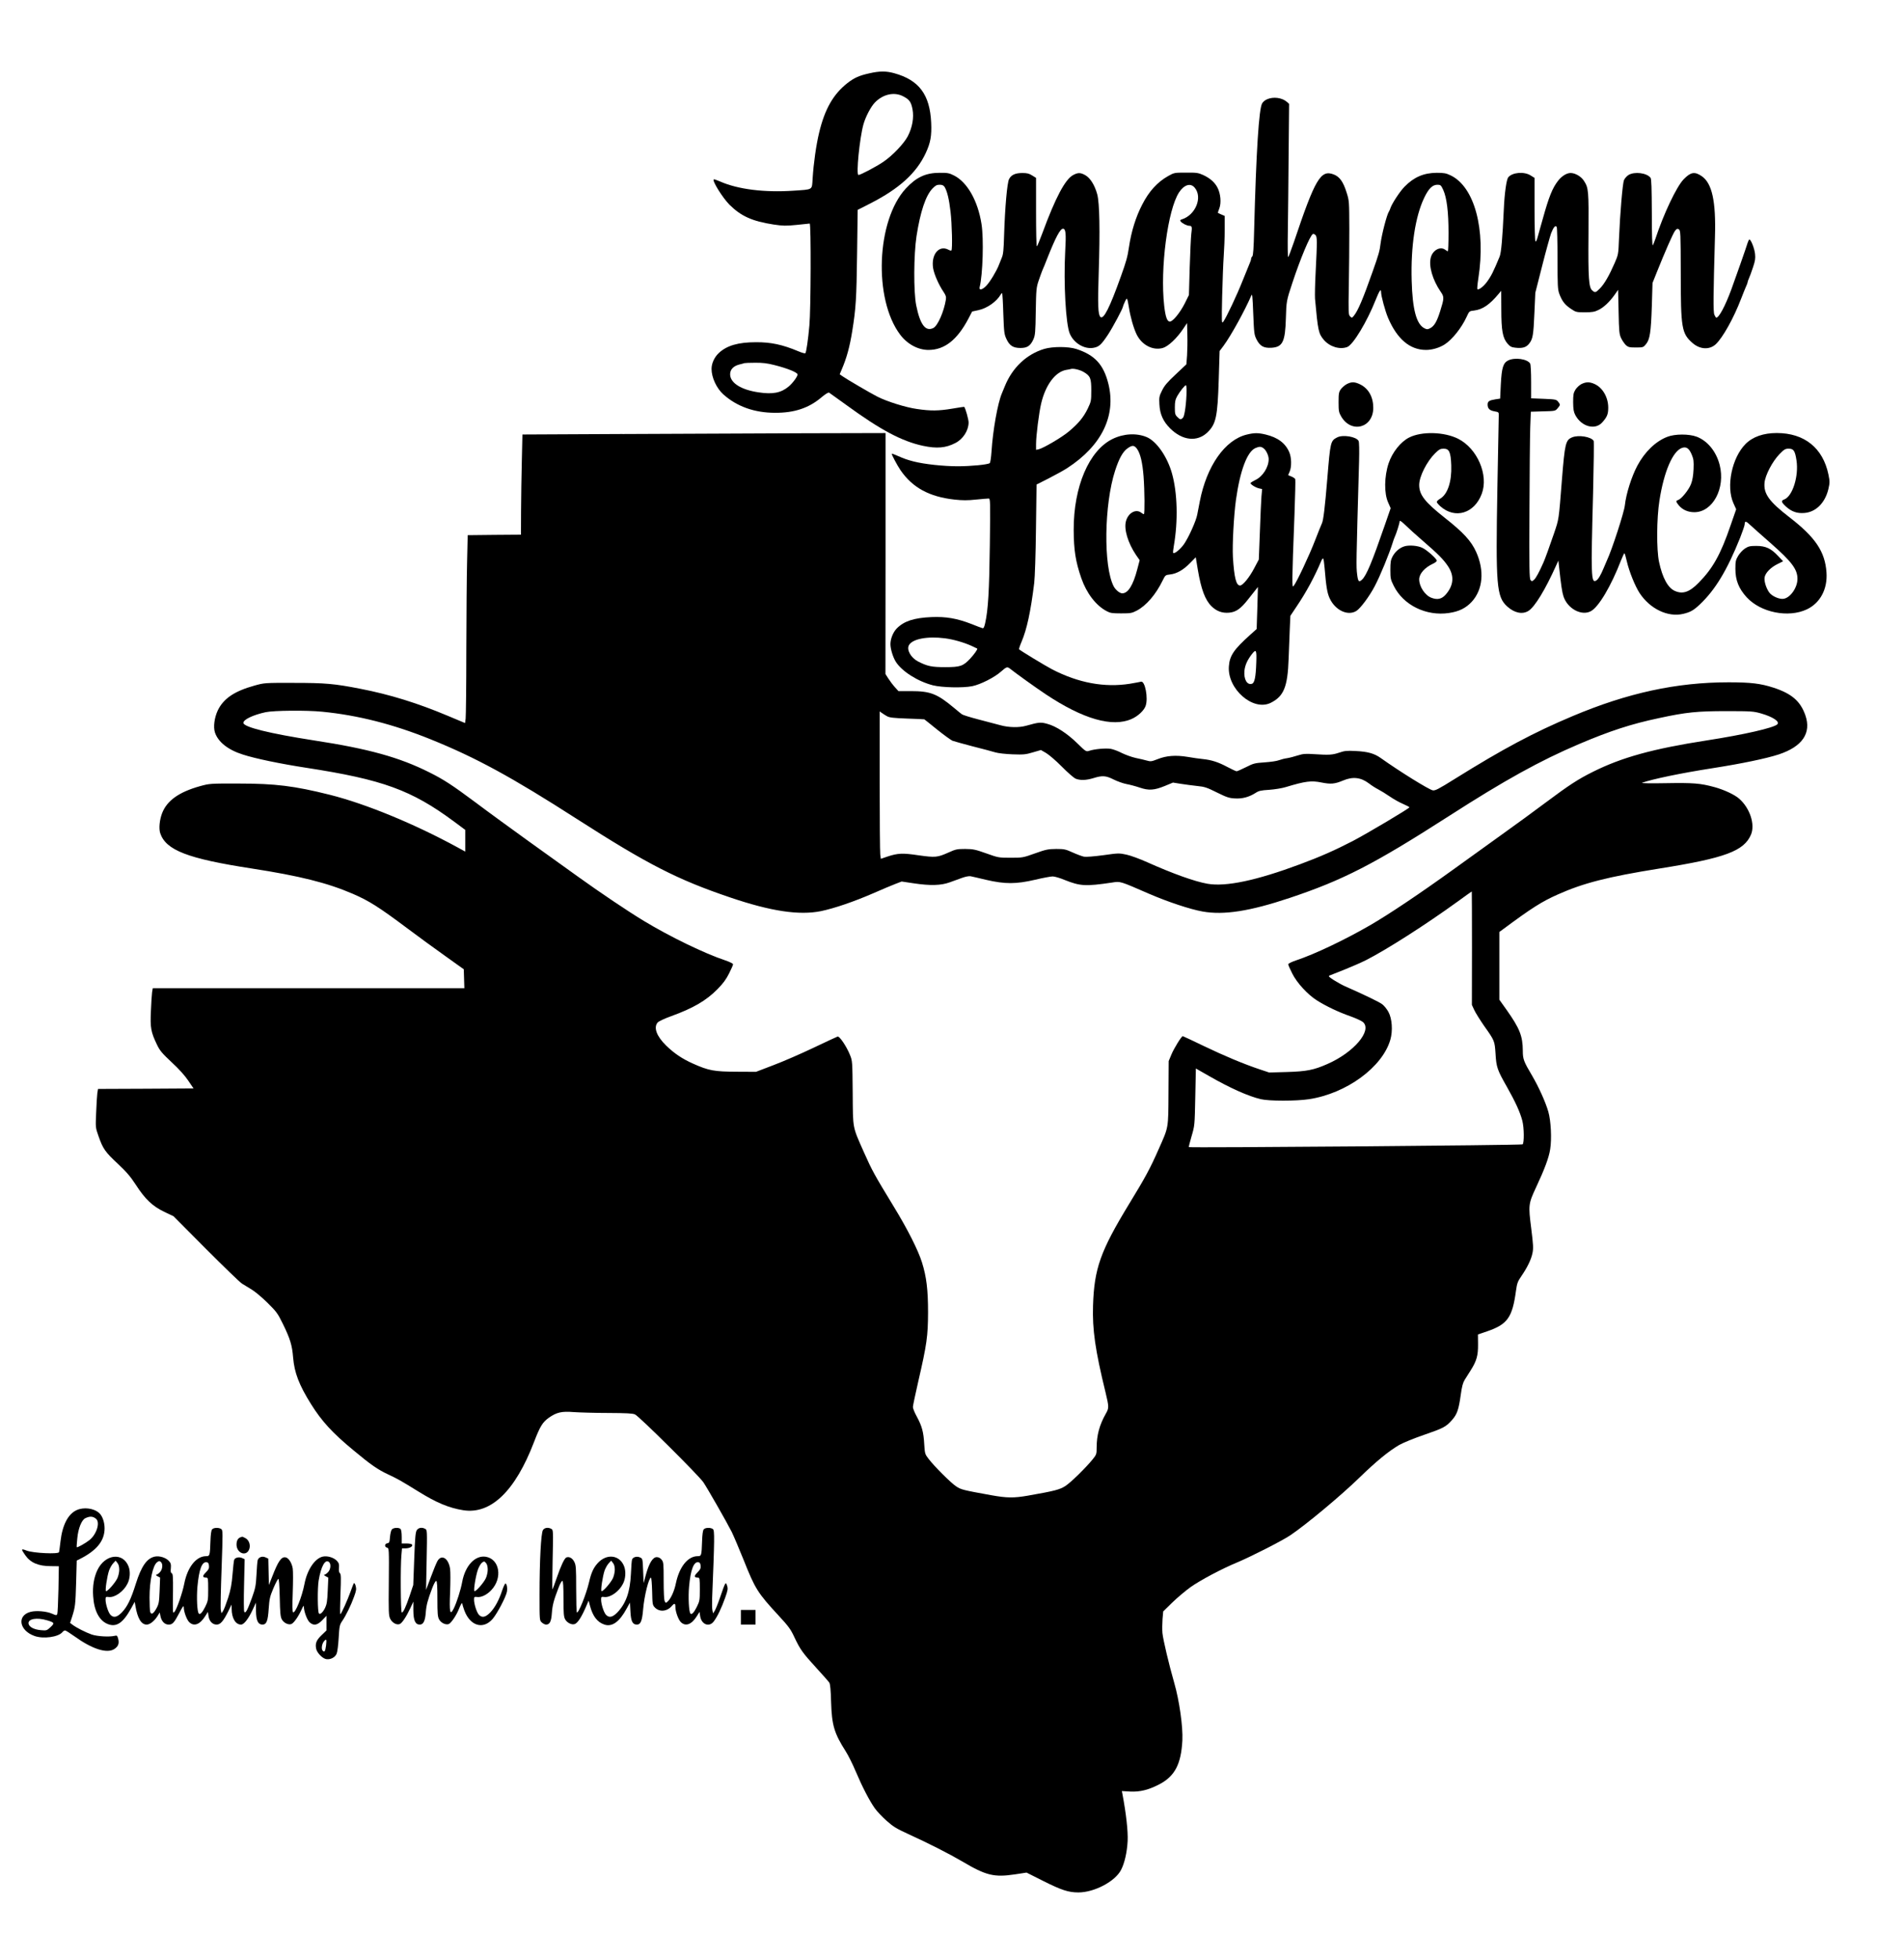 <?xml version="1.0" standalone="no"?>
<!DOCTYPE svg PUBLIC "-//W3C//DTD SVG 20010904//EN"
 "http://www.w3.org/TR/2001/REC-SVG-20010904/DTD/svg10.dtd">
<svg version="1.0" xmlns="http://www.w3.org/2000/svg"
 width="1948pt" height="2004pt" viewBox="0 0 1948 2004"
 preserveAspectRatio="xMidYMid meet">

<g transform="translate(0,2004) scale(0.1,-0.1)"
fill="#000000" stroke="none">
<path d="M8895 19290 c-102 -22 -156 -46 -225 -100 -145 -114 -232 -266 -290
-510 -30 -126 -56 -308 -66 -467 -8 -120 9 -110 -198 -124 -295 -20 -568 14
-750 95 -33 14 -61 24 -64 21 -17 -16 93 -191 162 -260 119 -117 231 -168 451
-202 96 -14 125 -15 234 -4 69 7 129 13 135 14 15 3 12 -885 -3 -1043 -13
-147 -32 -273 -41 -283 -4 -5 -36 4 -71 19 -164 69 -283 94 -435 93 -181 0
-297 -34 -378 -109 -47 -43 -76 -107 -76 -164 0 -88 51 -198 120 -260 137
-124 319 -189 530 -189 197 -1 346 49 473 157 42 35 72 54 80 49 6 -4 86 -61
177 -127 348 -254 568 -371 784 -417 141 -30 233 -22 331 29 78 40 134 127
135 209 0 32 -31 143 -45 161 -1 1 -55 -7 -119 -18 -142 -24 -224 -25 -365 -4
-115 16 -309 77 -406 127 -67 34 -315 179 -357 209 l-27 19 20 47 c50 116 82
230 108 392 38 235 44 335 50 789 l6 454 130 66 c295 151 470 309 566 514 50
108 62 177 56 312 -13 287 -124 436 -378 506 -83 23 -148 23 -254 -1z m343
-234 c66 -34 83 -57 98 -134 16 -85 -2 -187 -49 -277 -41 -77 -158 -199 -250
-261 -76 -51 -233 -134 -254 -134 -26 0 12 378 51 518 22 78 75 179 116 222
82 86 197 112 288 66z m-1318 -2750 c133 -33 240 -76 240 -97 0 -21 -49 -88
-91 -123 -77 -65 -163 -82 -307 -60 -180 26 -292 97 -292 185 0 49 33 84 94
100 23 5 46 12 51 14 6 2 55 4 110 4 74 1 125 -5 195 -23z"/>
<path d="M12963 19024 c-18 -7 -40 -25 -49 -40 -34 -51 -62 -494 -83 -1306 -4
-177 -10 -251 -18 -260 -7 -6 -13 -18 -13 -26 0 -8 -6 -28 -14 -45 -8 -18 -40
-97 -72 -177 -58 -147 -167 -379 -199 -422 -16 -22 -17 -9 -11 262 4 157 11
341 16 410 5 69 10 189 10 268 l0 143 -35 15 c-19 8 -35 16 -35 18 0 2 7 23
16 47 20 56 12 145 -18 206 -28 56 -75 98 -147 132 -51 23 -68 26 -176 25
-118 0 -121 0 -182 -34 -112 -63 -197 -156 -267 -293 -65 -125 -112 -275 -136
-438 -14 -95 -27 -144 -83 -299 -113 -317 -177 -444 -209 -412 -24 24 -28 125
-17 452 14 429 9 711 -15 802 -25 92 -71 167 -121 195 -49 28 -75 29 -124 3
-82 -42 -182 -230 -317 -597 -27 -73 -52 -133 -56 -133 -5 0 -8 157 -8 350 l0
350 -40 25 c-31 20 -53 25 -100 25 -73 0 -114 -19 -136 -62 -20 -38 -42 -290
-51 -573 -4 -148 -9 -199 -23 -230 -9 -22 -23 -56 -30 -75 -23 -61 -91 -174
-128 -212 -41 -44 -78 -52 -69 -15 32 126 43 494 19 644 -37 238 -145 429
-282 498 -48 24 -65 28 -147 27 -142 0 -238 -45 -345 -160 -302 -327 -333
-1132 -58 -1496 73 -97 183 -156 289 -156 164 0 294 102 409 320 l38 73 64 14
c88 18 188 88 229 161 5 9 12 15 14 12 3 -3 9 -97 12 -210 7 -189 9 -209 32
-258 32 -69 69 -92 144 -92 69 0 102 22 132 89 18 41 21 70 24 286 4 224 6
245 30 315 14 41 31 89 38 105 8 17 32 75 53 130 81 204 129 295 157 295 29 0
34 -47 23 -237 -17 -318 6 -740 47 -836 41 -98 151 -163 244 -145 55 10 78 31
146 133 49 74 155 272 155 291 1 5 9 27 20 49 21 46 23 42 40 -60 15 -96 47
-209 77 -272 52 -111 166 -172 270 -143 55 16 144 99 209 197 l39 58 3 -120
c2 -66 0 -161 -3 -211 l-7 -91 -108 -102 c-86 -80 -116 -115 -141 -166 -29
-58 -31 -70 -27 -142 5 -100 38 -174 110 -246 126 -125 277 -141 382 -40 87
85 103 158 115 538 l9 294 40 53 c78 106 219 363 284 514 10 25 13 -3 20 -184
8 -199 10 -216 33 -263 36 -70 73 -91 152 -87 116 7 142 60 149 303 5 172 6
179 66 360 83 251 180 482 209 500 6 4 18 0 27 -9 19 -19 19 -55 2 -391 -6
-110 -8 -227 -6 -260 30 -331 36 -358 91 -423 61 -70 163 -101 239 -72 60 23
202 258 291 483 37 93 55 119 55 78 0 -40 42 -193 71 -262 93 -218 224 -329
389 -329 63 0 137 22 190 56 77 49 173 169 225 282 27 59 28 60 77 65 87 11
158 59 252 172 l25 30 1 -188 c0 -220 14 -295 64 -353 25 -29 40 -37 78 -41
74 -9 114 3 144 43 37 47 43 88 53 319 l9 200 70 275 c38 151 80 300 91 332
25 64 44 87 58 66 4 -7 8 -152 8 -323 0 -276 2 -315 18 -360 28 -75 56 -112
117 -153 53 -36 58 -37 145 -37 73 0 99 4 137 23 54 25 116 83 168 157 l35 50
5 -225 c4 -202 7 -230 26 -270 12 -25 34 -56 48 -70 24 -22 37 -25 103 -25 73
0 76 1 103 34 40 48 51 120 60 391 l7 235 46 115 c82 205 163 390 184 418 17
22 24 25 39 16 18 -11 19 -34 20 -445 0 -568 9 -620 120 -718 77 -67 173 -72
238 -13 72 68 183 266 260 467 21 55 45 113 52 129 8 16 14 33 14 39 0 5 6 23
14 40 8 18 27 68 41 112 22 65 26 91 21 137 -5 54 -42 148 -58 148 -4 0 -11
-15 -17 -32 -13 -45 -132 -383 -170 -486 -62 -166 -124 -282 -152 -282 -3 0
-12 14 -19 30 -13 30 -11 196 6 799 11 363 -30 547 -136 619 -72 49 -112 42
-184 -32 -73 -75 -205 -353 -290 -611 -9 -27 -21 -57 -26 -65 -6 -10 -10 103
-10 330 -1 255 -4 349 -13 361 -38 50 -163 66 -225 29 -18 -11 -39 -35 -47
-53 -14 -34 -40 -337 -51 -602 -6 -156 -7 -161 -45 -248 -55 -126 -105 -213
-150 -258 -44 -44 -49 -46 -78 -21 -36 30 -43 123 -39 577 3 451 1 472 -48
547 -28 43 -88 78 -135 78 -40 0 -90 -31 -127 -78 -59 -75 -95 -165 -158 -392
-8 -30 -19 -68 -24 -85 -4 -16 -16 -58 -26 -93 -11 -42 -20 -59 -25 -50 -5 7
-9 156 -9 330 l0 318 -40 25 c-66 42 -187 32 -229 -19 -18 -22 -38 -162 -45
-321 -14 -307 -27 -450 -43 -490 -63 -153 -87 -201 -133 -263 -35 -46 -83 -82
-95 -70 -3 3 1 52 10 109 78 503 -39 938 -284 1055 -46 22 -68 26 -142 26
-134 -1 -233 -44 -330 -143 -48 -49 -130 -175 -144 -220 -4 -13 -11 -28 -15
-34 -20 -28 -73 -231 -85 -325 -9 -78 -20 -115 -82 -290 -99 -281 -149 -398
-191 -450 -20 -24 -21 -24 -39 -7 -17 17 -18 37 -13 315 3 163 5 425 5 582 -1
281 -1 286 -28 371 -34 109 -71 161 -131 184 -134 52 -190 -43 -408 -692 -29
-84 -55 -153 -59 -153 -4 0 -6 118 -3 263 2 144 6 497 8 783 l5 521 -22 20
c-50 44 -139 56 -204 27z m-3299 -896 c26 -43 46 -123 61 -253 15 -126 21
-386 9 -397 -3 -4 -17 0 -32 8 -96 50 -178 -51 -155 -191 11 -63 58 -170 107
-242 23 -35 28 -50 23 -80 -20 -123 -83 -265 -127 -288 -80 -41 -136 32 -176
230 -28 137 -26 519 3 710 39 250 94 414 163 486 30 31 44 39 73 39 27 0 40
-6 51 -22z m2559 -8 c83 -98 9 -280 -131 -324 -19 -6 -21 -10 -11 -23 17 -20
64 -43 88 -43 26 0 29 -12 19 -84 -4 -34 -11 -188 -16 -343 l-8 -281 -43 -87
c-49 -96 -122 -185 -152 -185 -28 0 -45 48 -58 162 -43 383 36 982 152 1160
52 79 118 99 160 48z m2543 -23 c36 -80 54 -224 54 -439 0 -104 -3 -188 -7
-188 -5 0 -17 7 -27 15 -50 38 -127 -4 -147 -78 -24 -88 18 -231 101 -352 37
-53 36 -66 -6 -200 -33 -104 -59 -149 -99 -171 -28 -15 -35 -15 -60 -3 -83 40
-124 192 -132 489 -10 350 37 656 128 846 45 95 85 134 135 134 33 0 37 -4 60
-53z m-2626 -2054 c-1 -116 -19 -256 -36 -275 -22 -24 -30 -23 -59 7 -22 21
-25 33 -25 97 0 59 5 81 25 117 28 49 76 109 88 110 4 1 7 -25 7 -56z"/>
<path d="M10685 16471 c-181 -54 -327 -191 -404 -381 -12 -30 -26 -64 -31 -75
-43 -102 -92 -377 -106 -597 -4 -60 -12 -112 -18 -116 -20 -15 -191 -32 -326
-32 -148 0 -342 21 -452 49 -72 19 -92 26 -177 63 -24 11 -45 18 -47 16 -5 -5
55 -118 89 -168 123 -179 294 -272 552 -301 85 -9 135 -9 220 0 61 6 119 11
129 11 18 0 19 -14 13 -477 -6 -470 -17 -662 -48 -799 -10 -43 -16 -54 -28
-50 -9 2 -59 21 -111 42 -150 58 -261 77 -410 71 -180 -8 -280 -41 -354 -115
-38 -38 -66 -106 -66 -162 0 -49 26 -134 55 -180 62 -98 224 -201 380 -241 93
-23 305 -28 401 -9 85 17 229 90 296 150 56 49 63 52 93 28 52 -42 268 -197
363 -260 383 -255 683 -341 880 -253 64 28 125 85 142 131 30 78 -5 263 -47
250 -10 -3 -61 -12 -113 -21 -259 -41 -526 8 -795 147 -71 37 -333 196 -339
206 -2 4 9 38 25 75 55 129 94 310 130 602 7 57 15 296 18 554 l6 454 130 66
c72 37 155 83 185 103 351 228 501 535 420 861 -49 198 -140 296 -329 357 -83
26 -239 26 -326 1z m401 -236 c70 -41 79 -64 79 -190 0 -106 -2 -113 -36 -185
-43 -89 -98 -155 -196 -236 -72 -60 -255 -167 -305 -180 l-28 -6 0 58 c0 85
30 325 53 419 45 189 145 322 256 341 20 3 41 7 46 9 22 9 92 -7 131 -30z
m-1418 -2725 c86 -11 193 -42 271 -77 31 -14 57 -27 59 -28 7 -6 -32 -60 -72
-103 -73 -77 -101 -87 -256 -87 -138 0 -182 9 -279 59 -72 38 -117 118 -92
165 35 65 189 94 369 71z"/>
<path d="M15431 16353 c-52 -26 -67 -74 -76 -245 l-7 -146 -47 -7 c-64 -10
-81 -21 -81 -53 0 -42 20 -61 70 -70 43 -8 45 -9 44 -42 0 -19 -7 -350 -14
-735 -18 -1012 -9 -1120 101 -1220 74 -66 154 -83 216 -45 64 39 172 215 284
465 l23 50 7 -65 c20 -185 31 -259 45 -301 41 -126 186 -204 281 -151 80 43
207 258 308 520 16 39 31 72 34 72 4 0 15 -37 25 -82 24 -104 85 -256 132
-327 107 -161 289 -248 445 -211 75 18 105 35 173 99 156 149 275 345 410 681
25 64 46 125 46 137 0 36 14 34 60 -11 25 -23 117 -105 205 -182 217 -191 275
-268 275 -366 0 -89 -72 -193 -142 -204 -43 -7 -120 27 -147 65 -33 47 -54
117 -47 156 9 46 64 102 135 136 l54 27 -51 54 c-73 78 -128 103 -223 103 -65
0 -81 -4 -117 -27 -22 -15 -54 -49 -69 -75 -25 -42 -28 -58 -28 -133 0 -116
34 -201 116 -291 144 -156 426 -212 615 -123 137 65 213 208 201 378 -15 213
-113 359 -380 565 -207 160 -264 239 -254 352 7 78 81 219 154 294 47 48 59
55 93 55 51 0 65 -22 80 -119 25 -161 -40 -369 -126 -401 -34 -13 -30 -27 17
-71 57 -52 113 -73 188 -67 118 8 213 102 247 243 15 66 16 77 1 150 -56 272
-246 425 -529 425 -136 0 -245 -38 -319 -112 -140 -141 -201 -435 -124 -606
l28 -62 -58 -167 c-101 -295 -181 -438 -325 -584 -94 -96 -162 -120 -243 -85
-72 31 -128 133 -163 297 -27 125 -25 447 4 629 46 295 136 505 231 538 44 15
72 -4 99 -68 20 -48 22 -68 19 -150 -3 -65 -11 -113 -26 -152 -23 -60 -98
-152 -131 -163 -26 -8 -25 -17 6 -55 39 -46 94 -70 159 -70 189 0 320 246 259
484 -35 137 -123 245 -234 288 -79 30 -223 30 -302 -1 -119 -46 -230 -153
-306 -295 -59 -111 -115 -287 -128 -406 -7 -70 -133 -458 -184 -565 -5 -11
-19 -45 -32 -75 -31 -75 -57 -119 -79 -130 -50 -27 -53 43 -30 897 7 287 10
527 6 533 -26 42 -155 63 -220 36 -67 -28 -75 -60 -105 -436 -33 -420 -30
-396 -80 -545 -48 -140 -92 -262 -109 -300 -48 -107 -75 -155 -94 -174 -22
-20 -25 -20 -38 -5 -12 14 -14 128 -11 708 1 380 5 764 8 853 l6 161 125 4
c123 3 125 3 149 31 29 34 29 38 5 68 -18 22 -28 24 -148 29 l-128 5 0 170 c0
96 -4 177 -10 186 -29 47 -156 65 -224 32z"/>
<path d="M13778 16110 c-20 -11 -47 -34 -60 -52 -20 -29 -23 -44 -23 -133 0
-91 3 -104 27 -146 104 -177 328 -117 328 89 0 109 -47 195 -131 238 -58 29
-92 30 -141 4z"/>
<path d="M16178 16110 c-20 -11 -47 -36 -60 -57 -20 -33 -23 -51 -23 -128 1
-72 5 -98 22 -131 62 -118 201 -157 274 -77 51 56 63 85 63 153 0 105 -57 204
-139 241 -51 24 -90 23 -137 -1z"/>
<path d="M6370 15600 l-1025 -5 -6 -265 c-4 -146 -7 -376 -8 -512 l-1 -248
-272 -2 -273 -3 -6 -265 c-4 -146 -7 -558 -8 -916 0 -358 -4 -671 -7 -696 l-6
-45 -174 73 c-314 132 -595 219 -899 278 -265 52 -360 60 -680 60 -297 1 -301
0 -399 -27 -209 -58 -319 -133 -378 -255 -35 -75 -47 -169 -29 -225 32 -97
133 -178 285 -226 129 -42 386 -95 652 -136 778 -120 1073 -227 1507 -548
l117 -87 0 -111 0 -111 -82 45 c-443 241 -934 443 -1303 536 -364 91 -558 115
-930 115 -298 1 -301 0 -400 -27 -214 -60 -336 -147 -386 -275 -27 -70 -35
-158 -20 -205 58 -175 281 -261 937 -362 490 -76 772 -146 1034 -259 168 -73
263 -133 560 -355 107 -80 280 -207 385 -281 l190 -136 3 -97 3 -97 -1594 0
-1594 0 -7 -42 c-3 -24 -9 -110 -12 -193 -8 -169 0 -213 62 -342 29 -61 51
-87 150 -180 75 -69 136 -137 170 -188 l54 -80 -489 -3 -488 -2 -7 -43 c-3
-23 -9 -112 -12 -197 -7 -155 -7 -155 24 -243 45 -129 69 -163 197 -282 91
-86 129 -130 185 -216 95 -147 170 -218 290 -276 l95 -45 330 -332 c182 -182
348 -343 370 -357 22 -14 66 -41 98 -60 33 -19 105 -79 162 -135 94 -93 106
-109 158 -215 76 -155 96 -221 106 -347 13 -155 60 -279 183 -476 110 -176
220 -296 436 -474 177 -148 249 -197 356 -247 98 -46 126 -62 301 -170 189
-118 319 -172 465 -195 282 -44 531 195 723 696 62 162 88 204 152 250 80 56
132 68 254 58 58 -4 216 -9 351 -9 192 -1 252 -4 277 -15 45 -21 651 -623 700
-695 47 -71 235 -400 289 -506 20 -41 74 -168 120 -282 121 -304 144 -341 364
-579 98 -106 120 -136 158 -218 59 -125 84 -160 225 -314 66 -72 125 -139 132
-150 9 -14 15 -79 18 -196 7 -239 32 -322 150 -507 25 -39 71 -131 102 -205
66 -156 141 -301 196 -378 21 -30 75 -87 119 -126 67 -60 101 -81 217 -134
217 -99 427 -206 558 -283 245 -145 326 -164 540 -132 l118 18 171 -86 c185
-93 258 -117 359 -117 164 0 377 113 437 231 36 69 61 181 67 294 5 101 -15
280 -54 486 l-5 26 85 -5 c100 -5 189 17 300 75 157 83 221 205 234 448 7 139
-31 408 -83 588 -54 188 -114 441 -121 511 -3 35 -2 99 1 142 l7 79 92 90 c51
50 135 120 187 158 100 71 324 190 475 252 137 57 460 221 545 278 161 108
518 405 710 592 171 166 298 270 406 333 39 22 151 68 250 102 203 70 226 82
288 151 53 59 70 107 91 259 12 87 22 124 41 155 14 22 41 65 60 95 62 98 77
153 76 267 l-1 101 96 33 c206 71 256 141 293 413 11 78 17 96 56 152 61 89
100 170 113 235 10 48 8 85 -13 253 -30 237 -29 251 50 420 88 188 131 304
144 389 17 105 8 291 -19 384 -28 98 -98 253 -166 369 -86 145 -95 169 -95
254 -1 151 -31 228 -166 419 l-74 104 0 346 0 347 33 24 c299 222 400 286 564
359 265 118 507 180 1042 266 672 107 865 179 936 348 43 104 -12 271 -122
367 -47 41 -154 91 -253 118 -143 39 -216 45 -496 40 -153 -3 -257 -1 -244 4
101 37 399 99 719 149 301 47 550 99 679 141 242 80 336 218 273 400 -50 144
-139 222 -326 283 -133 43 -232 55 -460 55 -532 0 -1034 -109 -1596 -346 -399
-168 -712 -335 -1203 -641 -171 -107 -203 -123 -228 -118 -44 10 -343 196
-531 330 -66 47 -132 66 -257 72 -91 5 -114 2 -170 -17 -69 -23 -101 -25 -257
-15 -87 6 -110 4 -165 -13 -34 -11 -83 -24 -108 -28 -25 -3 -63 -13 -85 -21
-22 -9 -88 -18 -147 -22 -100 -7 -113 -10 -190 -49 -46 -23 -89 -42 -96 -42
-7 0 -49 20 -95 44 -91 49 -162 72 -252 81 -33 3 -102 13 -154 22 -121 20
-217 13 -307 -23 -61 -24 -72 -26 -109 -15 -22 6 -74 19 -115 27 -41 9 -104
32 -141 50 -36 19 -87 38 -113 43 -50 9 -166 -1 -223 -20 -31 -10 -34 -8 -120
76 -103 101 -218 176 -308 200 -68 19 -86 17 -215 -19 -73 -21 -179 -19 -265
5 -38 10 -139 37 -224 59 -85 22 -162 46 -170 53 -9 6 -45 36 -81 66 -172 144
-242 171 -441 171 l-127 0 -37 41 c-20 22 -50 62 -66 87 l-30 47 1 1175 c0
646 0 1201 0 1233 l0 57 -832 -2 c-458 -2 -1294 -5 -1858 -8z m-3074 -2841
c367 -36 727 -128 1109 -282 463 -187 829 -386 1500 -817 720 -462 1027 -619
1565 -801 418 -142 707 -185 930 -140 138 29 337 97 535 183 88 39 189 81 225
95 l65 25 120 -18 c171 -26 282 -23 370 9 39 14 97 35 130 47 33 12 70 19 85
16 14 -3 86 -19 160 -37 194 -45 306 -44 500 1 80 19 161 34 180 34 19 0 76
-16 125 -37 156 -62 211 -66 480 -26 91 14 78 17 380 -114 194 -84 424 -160
549 -182 217 -39 484 3 891 139 547 183 859 343 1630 838 571 367 931 566
1330 736 315 134 535 206 820 266 278 60 389 71 690 71 252 0 275 -2 350 -23
123 -35 197 -84 169 -112 -36 -36 -343 -106 -724 -165 -548 -85 -867 -173
-1163 -321 -153 -76 -247 -138 -480 -312 -122 -91 -314 -232 -427 -312 -113
-81 -344 -247 -514 -370 -354 -255 -664 -463 -863 -578 -260 -150 -564 -294
-750 -356 -48 -16 -83 -33 -83 -41 0 -7 18 -49 41 -94 47 -95 158 -216 252
-275 91 -58 223 -121 341 -162 59 -21 119 -49 132 -61 94 -87 -95 -310 -365
-428 -140 -62 -214 -76 -416 -82 l-180 -5 -93 31 c-168 56 -368 140 -578 241
-114 55 -210 100 -213 100 -13 0 -92 -128 -117 -190 l-27 -65 -2 -325 c-2
-372 2 -345 -101 -577 -87 -198 -136 -288 -304 -563 -292 -480 -355 -659 -367
-1035 -8 -246 22 -457 128 -890 35 -146 36 -159 4 -215 -67 -118 -95 -223 -95
-350 0 -64 -2 -71 -39 -117 -70 -87 -225 -239 -281 -275 -57 -37 -110 -51
-385 -99 -144 -25 -213 -24 -375 5 -288 52 -308 57 -357 90 -54 35 -224 205
-282 281 -37 48 -39 53 -45 150 -7 125 -23 184 -75 281 -23 41 -41 86 -41 100
0 13 25 131 55 262 88 381 99 463 100 707 0 231 -16 363 -62 510 -39 125 -148
341 -288 570 -199 327 -222 368 -306 557 -120 271 -112 233 -115 609 -3 321
-3 327 -28 387 -34 86 -107 194 -126 188 -8 -2 -118 -54 -245 -114 -126 -60
-311 -141 -410 -178 l-180 -69 -200 1 c-227 1 -284 11 -445 83 -110 49 -193
105 -275 185 -97 95 -130 184 -87 235 10 12 68 40 138 65 226 82 359 159 476
278 56 57 87 99 117 159 23 45 41 87 41 94 0 8 -35 25 -82 41 -208 69 -563
241 -831 403 -164 99 -446 289 -677 455 -107 77 -337 242 -510 366 -173 125
-413 299 -532 389 -242 180 -326 235 -476 310 -305 153 -621 241 -1177 326
-457 71 -725 137 -725 180 0 34 99 81 227 109 84 18 420 21 579 5z m5779 -46
c24 -14 66 -19 205 -24 96 -3 176 -7 177 -8 1 0 60 -47 130 -104 71 -57 142
-108 158 -115 17 -6 109 -32 205 -57 96 -24 200 -52 230 -61 32 -10 107 -18
180 -21 111 -4 134 -2 207 20 l83 24 52 -30 c29 -17 102 -79 161 -139 59 -60
123 -116 142 -124 47 -19 108 -17 183 6 90 28 126 26 207 -15 39 -19 97 -40
130 -46 33 -6 94 -22 135 -36 94 -32 149 -28 259 17 l82 34 82 -13 c45 -7 120
-17 167 -22 74 -7 100 -16 200 -66 99 -49 125 -58 183 -61 76 -5 144 13 211
55 34 23 57 28 141 33 55 4 132 16 170 28 202 61 261 68 365 47 95 -19 135
-16 221 20 99 42 182 33 264 -29 27 -21 69 -48 95 -61 25 -13 78 -45 117 -72
39 -27 101 -62 137 -77 36 -16 66 -31 66 -35 0 -11 -436 -270 -580 -345 -178
-92 -328 -159 -538 -237 -445 -166 -759 -233 -948 -200 -131 23 -354 103 -616
220 -75 34 -171 69 -213 78 -74 16 -82 16 -238 -6 -97 -13 -176 -19 -197 -15
-19 4 -71 23 -115 43 -73 33 -88 36 -170 36 -81 -1 -103 -5 -215 -45 -123 -44
-127 -45 -250 -45 -123 0 -127 1 -250 45 -112 40 -134 44 -215 45 -82 0 -97
-3 -170 -36 -114 -51 -135 -53 -306 -29 -165 25 -214 22 -320 -13 l-67 -23 -6
44 c-3 25 -6 364 -6 755 l0 709 23 -16 c12 -9 36 -24 52 -33z m5985 -2373 l-1
-580 24 -52 c13 -29 59 -102 101 -163 108 -152 108 -153 117 -285 8 -138 18
-166 117 -340 86 -152 134 -257 157 -345 19 -73 20 -228 3 -242 -11 -9 -3407
-37 -3416 -28 -1 1 12 51 29 111 32 109 32 109 38 401 l6 292 135 -77 c214
-123 402 -207 530 -237 86 -20 361 -20 493 0 382 58 751 327 832 609 26 91 18
215 -20 284 -15 28 -44 64 -63 78 -29 23 -179 95 -387 187 -27 12 -76 40 -110
61 -52 34 -57 40 -40 47 11 4 78 31 149 59 70 28 169 71 219 96 209 106 608
360 942 602 77 56 141 102 143 102 1 0 2 -261 2 -580z"/>
<path d="M12755 15594 c-222 -54 -410 -321 -480 -685 -9 -46 -21 -107 -26
-134 -12 -65 -87 -231 -135 -301 -36 -52 -98 -103 -111 -91 -3 4 0 34 6 69 45
257 38 546 -19 747 -48 170 -157 326 -257 369 -104 44 -238 37 -351 -19 -240
-118 -398 -487 -397 -929 1 -208 19 -324 78 -495 54 -154 149 -279 259 -337
37 -20 57 -23 148 -23 96 0 110 2 160 28 97 51 195 164 265 308 27 55 29 57
76 62 69 8 137 47 204 116 l59 60 21 -127 c34 -201 75 -311 141 -375 51 -50
109 -71 178 -65 72 6 120 40 196 137 33 42 68 87 80 101 l20 25 -6 -215 -7
-215 -66 -59 c-167 -150 -210 -213 -218 -321 -19 -232 247 -465 428 -375 134
67 173 163 183 450 4 96 9 235 12 308 l6 132 62 93 c100 147 188 311 255 471
6 16 15 25 19 22 4 -4 10 -46 14 -94 16 -194 27 -261 53 -315 57 -121 185
-181 272 -127 41 25 133 148 188 253 56 106 149 332 186 452 5 17 13 39 18 50
17 35 51 144 51 162 0 12 18 0 58 -38 31 -31 111 -103 177 -160 160 -138 214
-193 260 -262 66 -99 58 -196 -24 -290 -41 -46 -85 -56 -147 -32 -65 25 -124
114 -124 188 0 57 56 121 143 161 20 9 37 23 37 30 0 19 -100 109 -147 131
-48 24 -140 31 -187 15 -49 -16 -92 -54 -119 -104 -18 -34 -22 -57 -22 -136 0
-88 3 -100 35 -164 98 -197 332 -312 565 -277 103 15 173 50 234 116 113 125
130 316 44 508 -51 113 -130 199 -324 352 -201 159 -259 233 -259 334 0 86 78
240 163 324 41 40 54 47 87 47 57 0 73 -34 78 -171 6 -166 -37 -296 -114 -341
-19 -11 -34 -26 -34 -33 0 -7 17 -27 37 -45 150 -133 348 -73 423 128 72 191
-45 464 -241 563 -143 72 -374 78 -502 13 -87 -44 -172 -151 -210 -264 -45
-136 -47 -309 -4 -402 l25 -57 -58 -168 c-132 -382 -189 -520 -235 -563 -32
-30 -41 -20 -50 55 -10 82 -10 94 20 1158 3 114 1 195 -5 206 -23 44 -161 67
-220 36 -67 -35 -69 -44 -100 -420 -24 -293 -40 -423 -54 -456 -9 -19 -41 -99
-72 -179 -57 -149 -189 -430 -219 -465 -18 -23 -18 24 9 730 7 193 11 356 8
363 -2 7 -20 19 -39 27 l-34 14 16 37 c21 51 19 143 -4 197 -40 94 -118 152
-243 182 -77 18 -115 18 -193 -1z m-1122 -146 c34 -47 56 -141 67 -282 11
-146 13 -386 3 -386 -5 0 -17 7 -27 15 -55 42 -133 -2 -156 -86 -23 -82 20
-224 103 -347 l37 -53 -25 -95 c-42 -161 -94 -244 -153 -244 -26 0 -69 35 -88
72 -106 204 -98 837 15 1184 40 123 78 192 125 226 50 36 70 35 99 -4z m1293
7 c27 -18 54 -75 54 -112 0 -82 -60 -177 -135 -213 -25 -12 -47 -26 -50 -31
-7 -11 51 -48 89 -56 l29 -6 -7 -76 c-3 -42 -11 -204 -16 -360 l-11 -285 -47
-89 c-49 -94 -117 -177 -145 -177 -40 0 -60 82 -73 290 -7 125 9 425 31 585
42 301 115 494 199 531 40 17 57 17 82 -1z m-73 -2197 c-5 -143 -17 -205 -44
-213 -50 -16 -85 45 -77 133 6 57 29 109 77 171 43 55 49 43 44 -91z"/>
<path d="M784 4591 c-88 -40 -146 -153 -165 -319 -6 -53 -13 -103 -15 -111 -7
-22 -264 -10 -331 16 -59 23 -60 17 -14 -48 53 -76 134 -111 260 -111 l83 -1
-4 -236 c-3 -130 -8 -243 -12 -253 -7 -15 -11 -15 -52 3 -57 26 -166 35 -223
19 -140 -38 -115 -190 41 -246 91 -33 244 -12 287 39 7 10 19 17 27 17 7 0 50
-27 96 -60 180 -130 330 -178 406 -131 42 27 54 58 41 106 -9 33 -13 36 -36
30 -54 -13 -178 -6 -236 14 -62 22 -157 70 -196 100 l-24 18 21 64 c32 101 34
121 41 354 l6 220 30 15 c175 88 255 187 255 315 0 64 -23 128 -56 157 -55 49
-158 62 -230 29z m199 -89 c43 -37 6 -157 -66 -216 -41 -33 -126 -81 -132 -74
-2 2 1 44 6 93 10 101 44 184 81 203 47 23 79 21 111 -6z m-502 -1038 c77 -23
80 -29 35 -71 -37 -34 -41 -35 -97 -30 -73 6 -123 34 -127 68 -6 48 85 64 189
33z"/>
<path d="M2170 4394 c-9 -9 -15 -55 -17 -122 -5 -147 -7 -152 -44 -152 -102 0
-191 -112 -224 -282 -17 -89 -78 -266 -100 -287 -18 -19 -18 -25 -15 216 1
142 -1 174 -13 178 -10 5 -13 18 -9 53 3 40 0 51 -21 74 -31 33 -94 53 -141
44 -82 -16 -139 -96 -197 -280 -50 -159 -86 -232 -142 -291 -49 -50 -84 -58
-116 -26 -23 23 -51 110 -51 156 0 29 2 31 34 27 61 -7 151 57 190 136 27 52
31 125 12 175 -57 151 -241 129 -320 -36 -35 -75 -50 -164 -43 -265 9 -151 63
-253 151 -287 88 -34 155 12 238 162 l36 66 7 -39 c22 -131 60 -194 116 -194
33 0 79 37 111 88 l22 36 8 -39 c11 -52 43 -85 83 -85 40 0 56 17 111 122 32
62 43 76 44 57 0 -47 31 -131 57 -155 49 -46 109 -23 163 63 l27 43 6 -41 c7
-53 40 -89 83 -89 39 0 68 33 120 137 l33 68 1 -45 c1 -95 40 -160 96 -160 30
0 75 58 119 152 l34 73 0 -86 c1 -97 21 -139 66 -139 42 0 56 38 64 162 7 100
12 124 47 207 22 52 45 96 51 98 7 3 12 -56 15 -189 3 -154 7 -199 21 -224 18
-35 65 -59 96 -49 25 8 71 72 105 146 20 44 25 49 25 28 2 -49 33 -131 58
-155 41 -38 79 -32 130 21 l43 45 0 -75 0 -75 -49 -47 c-54 -52 -67 -84 -57
-138 8 -43 63 -100 102 -108 44 -8 92 17 108 55 8 18 17 92 21 163 7 119 10
133 35 170 39 56 93 167 123 252 22 60 24 77 16 108 -6 21 -14 33 -18 29 -4
-5 -20 -44 -35 -88 -29 -81 -92 -223 -104 -230 -4 -2 -3 89 1 202 7 170 6 208
-5 217 -9 7 -13 25 -10 55 3 37 -1 50 -21 72 -31 33 -94 53 -142 44 -82 -16
-162 -133 -190 -280 -25 -131 -94 -304 -117 -290 -7 5 -8 66 -3 203 4 108 4
218 0 244 -9 58 -43 111 -74 115 -43 7 -75 -39 -136 -197 l-34 -86 -3 135 -3
135 -27 12 c-34 17 -73 3 -82 -29 -3 -13 -9 -79 -12 -148 -6 -112 -11 -137
-46 -235 -47 -130 -66 -164 -79 -144 -5 8 -6 127 -2 276 l6 262 -26 12 c-31
14 -72 5 -81 -18 -4 -9 -11 -76 -17 -147 -8 -101 -18 -156 -45 -242 -20 -61
-43 -122 -52 -135 l-16 -23 -7 33 c-4 19 0 210 8 425 13 370 13 391 -3 403
-24 18 -79 16 -94 -3z m-950 -413 c0 -25 -9 -64 -19 -86 -22 -48 -106 -143
-117 -132 -10 9 12 152 32 211 9 24 27 57 41 72 l26 28 18 -23 c13 -15 19 -39
19 -70z m428 77 c21 -21 14 -77 -13 -103 -13 -14 -30 -25 -37 -25 -7 -1 -1 -7
13 -15 l27 -14 -5 -133 c-5 -122 -8 -137 -33 -183 -31 -56 -54 -68 -64 -33 -3
13 -6 78 -6 145 0 172 33 327 77 361 21 15 26 15 41 0z m1720 0 c21 -21 14
-77 -13 -103 -13 -14 -30 -25 -37 -25 -7 -1 -1 -7 14 -15 l27 -15 -6 -132 c-4
-108 -10 -141 -27 -177 -23 -46 -50 -71 -63 -57 -14 13 -16 257 -3 336 24 147
69 227 108 188z m-1230 -36 c3 -26 -4 -40 -33 -69 -37 -37 -35 -52 8 -53 15 0
17 -12 17 -118 0 -113 -2 -122 -31 -181 -29 -58 -52 -82 -65 -68 -17 16 -24
162 -14 276 16 175 46 256 94 249 16 -2 22 -12 24 -36z m1198 -816 c-8 -61
-17 -74 -36 -51 -15 19 -6 72 17 97 23 26 26 17 19 -46z"/>
<path d="M4009 4393 c-8 -9 -16 -43 -19 -77 -4 -54 -8 -61 -27 -64 -29 -4 -31
-38 -3 -45 20 -5 21 -11 18 -349 -3 -315 -2 -346 15 -380 20 -39 63 -64 95
-53 24 7 69 75 111 165 l30 65 0 -91 c1 -102 20 -144 66 -144 36 0 55 38 61
122 6 78 19 127 66 251 17 45 35 76 41 74 9 -3 12 -56 12 -183 0 -150 3 -184
17 -210 19 -36 66 -59 98 -49 24 8 81 91 106 157 18 46 34 70 34 50 0 -6 10
-37 21 -68 59 -158 192 -198 289 -86 46 53 136 224 146 277 7 38 -1 85 -15 85
-5 0 -19 -30 -32 -67 -33 -101 -74 -177 -122 -228 -49 -50 -84 -58 -116 -26
-23 23 -51 110 -51 156 0 29 2 31 34 27 41 -5 99 24 142 70 118 124 86 319
-56 342 -109 17 -210 -90 -241 -256 -15 -83 -56 -211 -86 -272 -39 -78 -47
-46 -38 169 4 101 4 206 0 234 -15 109 -87 154 -129 82 -11 -19 -42 -94 -68
-165 l-49 -131 6 307 c6 299 5 307 -14 317 -34 19 -69 13 -87 -13 -13 -20 -18
-76 -26 -293 l-10 -268 -35 -105 c-42 -124 -70 -183 -83 -175 -11 7 -14 479
-3 588 l6 67 37 0 c41 0 77 21 66 38 -4 7 -29 12 -57 12 l-49 0 0 68 c0 40 -5
73 -12 80 -17 17 -73 15 -89 -5z m981 -412 c0 -25 -9 -64 -19 -86 -22 -48
-106 -143 -117 -132 -11 10 14 161 37 224 11 29 30 60 42 68 20 14 23 14 40
-6 11 -13 17 -38 17 -68z"/>
<path d="M5555 4387 c-20 -31 -35 -314 -35 -663 0 -259 0 -261 23 -282 13 -12
32 -22 44 -22 37 0 53 31 59 116 6 83 18 129 67 257 16 44 34 76 41 74 8 -3
11 -57 11 -183 0 -150 3 -184 17 -210 19 -35 66 -59 97 -49 32 10 74 76 126
200 l17 40 14 -52 c28 -107 75 -169 148 -193 79 -26 154 28 228 165 l33 60 5
-92 c5 -100 22 -133 66 -133 39 0 54 38 64 157 11 135 58 323 80 323 5 0 10
-63 12 -139 3 -131 4 -141 27 -165 47 -50 126 -43 175 15 27 31 36 28 36 -11
0 -47 31 -132 57 -156 49 -46 109 -23 163 63 l27 43 6 -41 c12 -88 93 -120
140 -56 36 47 80 139 116 241 28 79 30 93 20 124 -14 44 -17 40 -70 -115 -22
-65 -48 -129 -57 -143 l-16 -25 -7 30 c-4 17 -5 73 -3 125 25 610 26 694 8
707 -24 18 -79 16 -94 -3 -9 -9 -15 -55 -17 -122 -5 -147 -7 -152 -44 -152
-101 0 -188 -107 -224 -278 -16 -79 -51 -156 -83 -185 -20 -18 -21 -18 -31 2
-7 12 -11 93 -11 209 0 176 -1 191 -21 216 -14 17 -30 26 -50 26 -40 0 -78
-61 -110 -177 l-24 -88 -5 125 c-5 123 -5 125 -32 137 -30 15 -72 4 -81 -21
-4 -9 -9 -75 -12 -148 -9 -185 -50 -300 -138 -393 -49 -50 -84 -58 -116 -26
-23 23 -51 110 -51 156 0 29 2 31 34 27 61 -7 151 57 190 136 27 52 31 125 12
177 -46 120 -182 135 -274 30 -41 -46 -64 -98 -85 -190 -29 -125 -110 -326
-125 -310 -4 4 -7 113 -7 243 0 215 -2 240 -20 275 -19 37 -51 55 -80 44 -20
-8 -56 -84 -100 -212 -20 -60 -40 -112 -43 -115 -2 -3 -2 133 2 302 7 299 6
307 -13 317 -33 18 -69 13 -86 -12z m735 -406 c0 -25 -9 -64 -19 -86 -22 -48
-106 -143 -117 -132 -10 9 12 152 32 211 9 24 27 57 41 72 l26 28 18 -23 c13
-15 19 -39 19 -70z m878 41 c3 -26 -4 -40 -33 -69 -37 -37 -35 -52 8 -53 15 0
17 -12 17 -118 0 -113 -2 -122 -31 -181 -29 -58 -52 -82 -65 -68 -16 16 -24
169 -14 276 15 171 48 256 94 249 16 -2 22 -12 24 -36z"/>
<path d="M2460 4313 c-26 -9 -40 -35 -40 -74 0 -84 91 -125 126 -57 22 43 5
102 -36 123 -16 8 -30 15 -32 14 -2 0 -10 -3 -18 -6z"/>
<path d="M7580 3495 l0 -75 75 0 75 0 0 75 0 75 -75 0 -75 0 0 -75z"/>
</g>
</svg>
